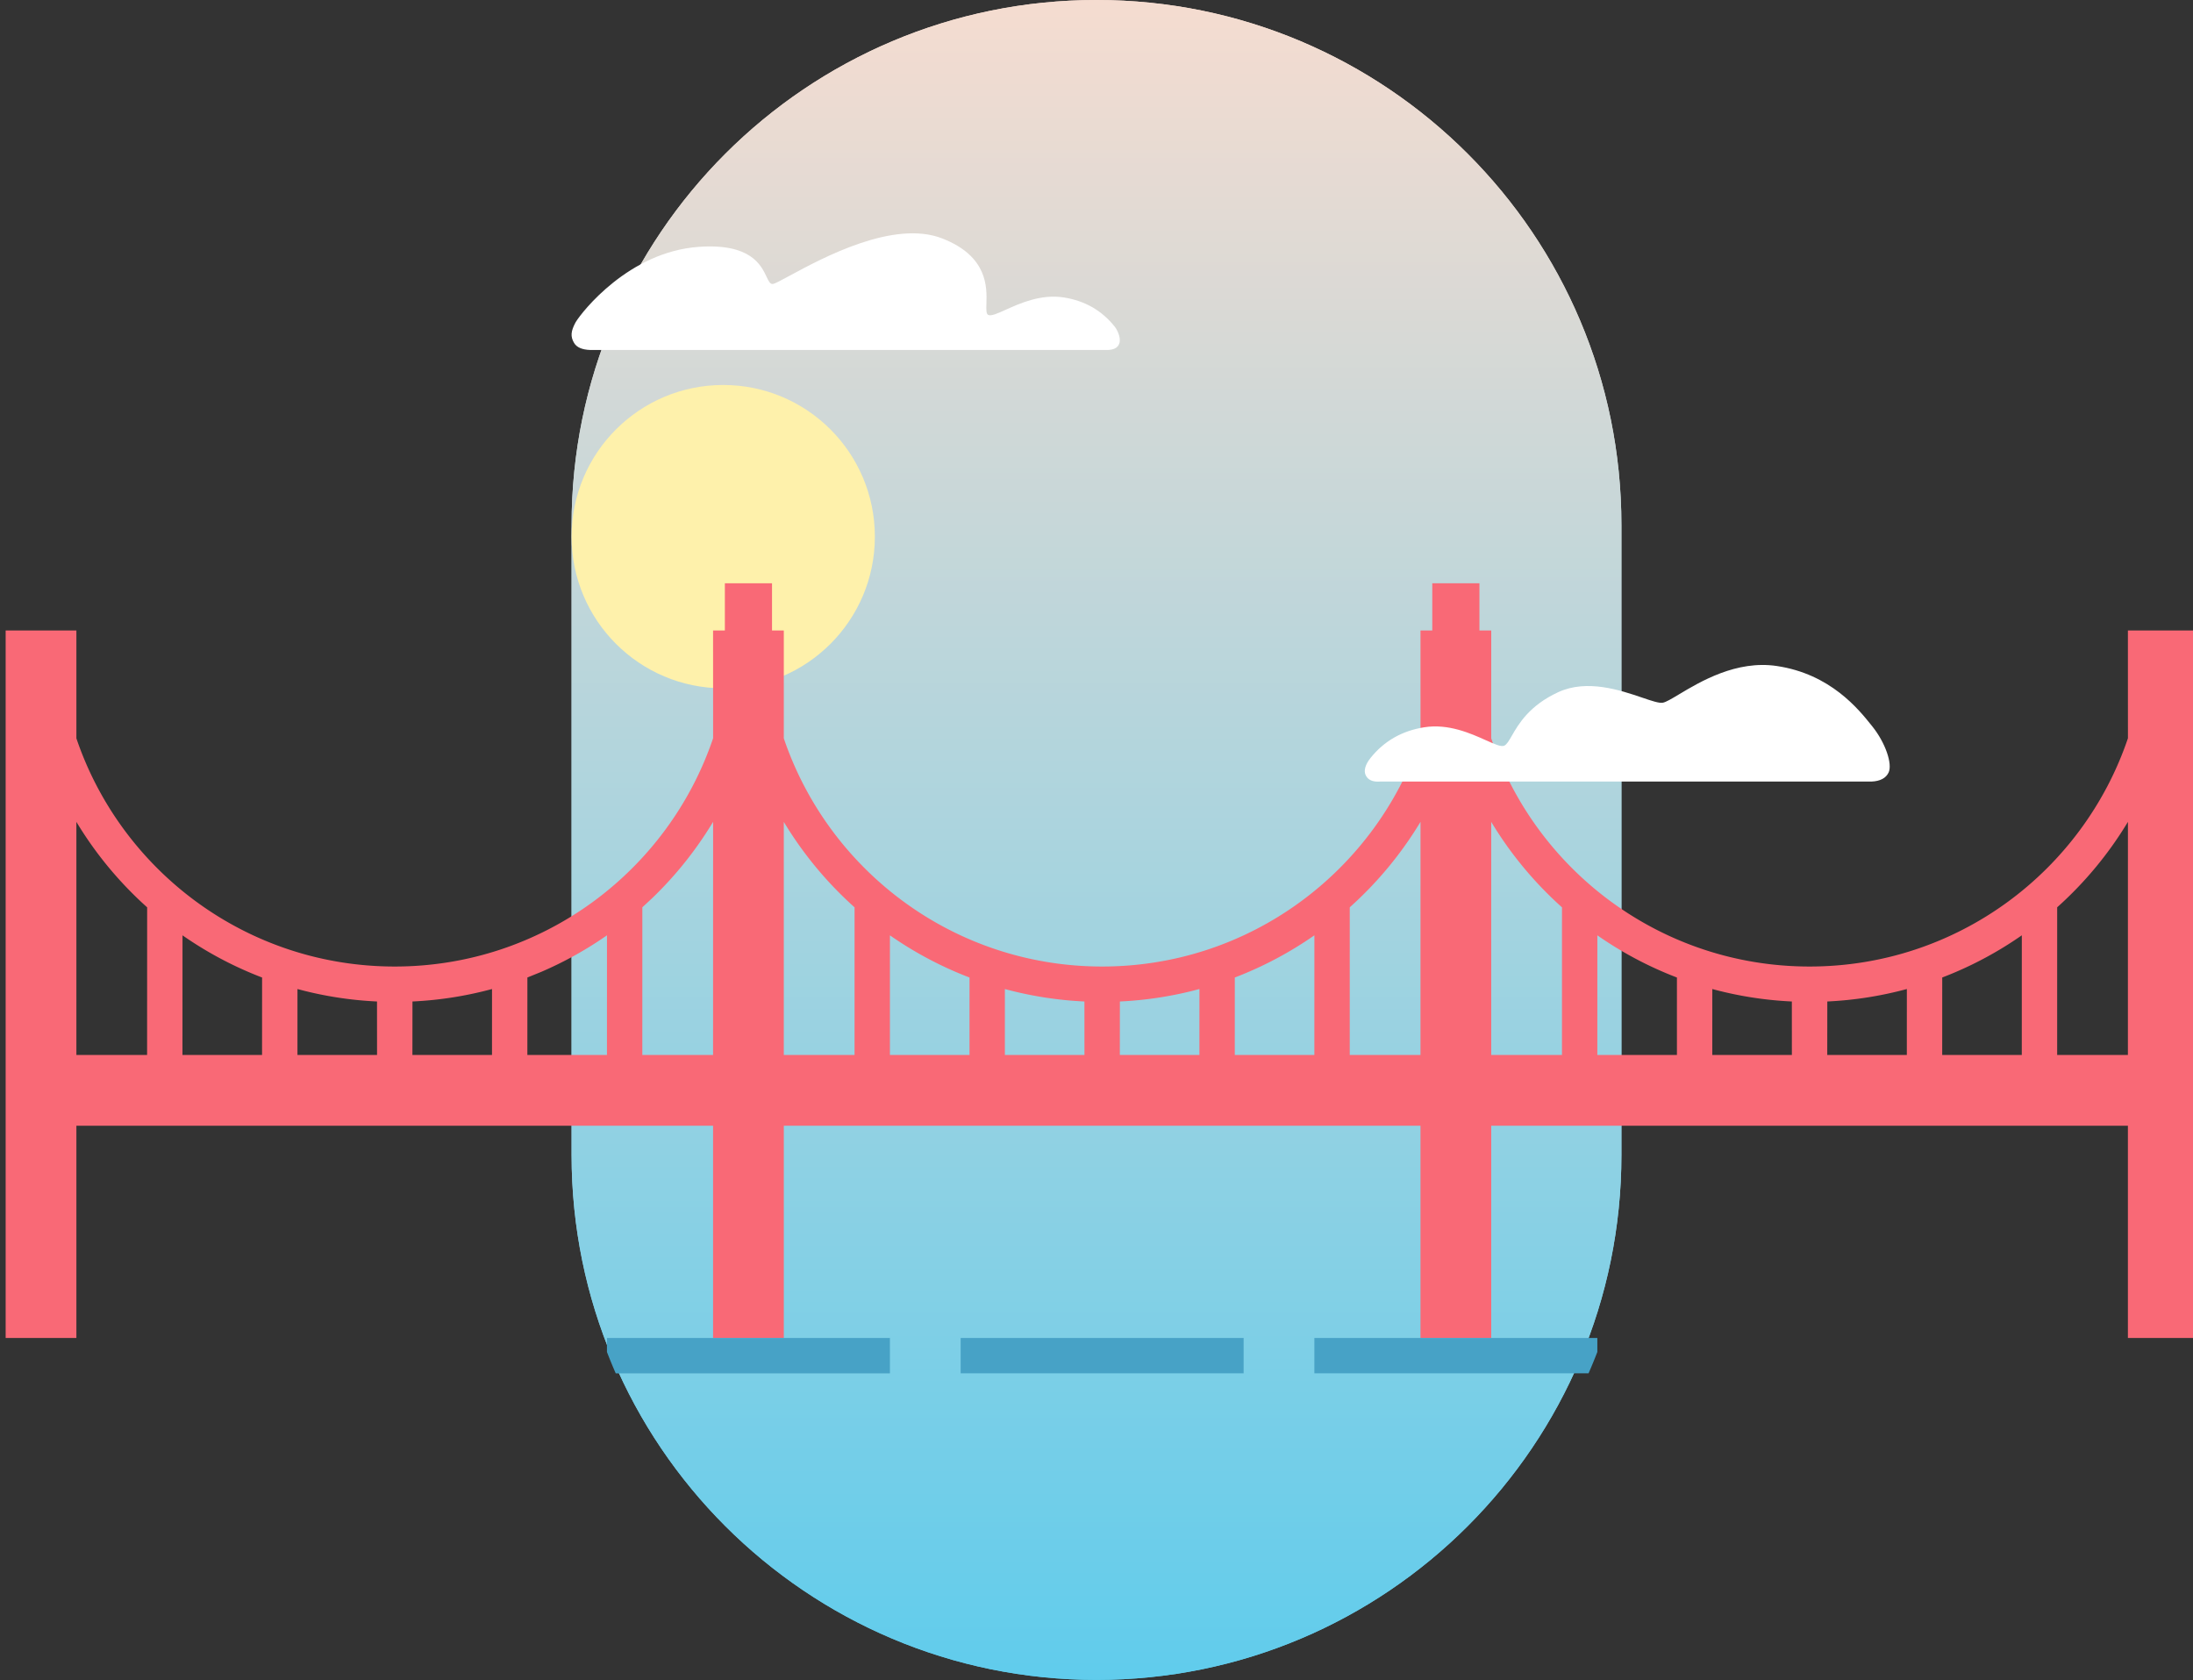 <svg width="744" height="570" fill="none" xmlns="http://www.w3.org/2000/svg">
        <rect width="100%" height="100%" fill="#333333" stroke="none"/>
        <path fill-rule="evenodd" clip-rule="evenodd" d="M372 0c98.354 0 178.085 79.731 178.085 178.085v213.702c0 98.354-79.731 178.085-178.085 178.085-98.354 0-178.085-79.731-178.085-178.085V178.085C193.915 79.731 273.646 0 372 0z" fill="url(#paint0_linear)"/>
        <path fill-rule="evenodd" clip-rule="evenodd" d="M372 0c98.354 0 178.085 79.731 178.085 178.085v213.702c0 98.354-79.731 178.085-178.085 178.085-98.354 0-178.085-79.731-178.085-178.085V178.085C193.915 79.731 273.646 0 372 0z" fill="url(#paint1_linear)"/>
        <path fill-rule="evenodd" clip-rule="evenodd" d="M245.362 233.489c28.413 0 51.447-23.033 51.447-51.446 0-28.414-23.034-51.447-51.447-51.447-28.414 0-51.447 23.033-51.447 51.447 0 28.413 23.033 51.446 51.447 51.446z" fill="#FEF1AB"/>
        <path fill-rule="evenodd" clip-rule="evenodd" d="M25.913 278.805l.002 79.067h23.988l.018-50.078a126.579 126.579 0 01-24.008-28.989zm36.005 38.485l-.015 40.582h27l.015-26.272a125.647 125.647 0 01-27-14.31zm39.002 18.218l-.005 22.364h27l-.01-18.14a125.832 125.832 0 01-26.985-4.224zm39.016 4.223l-.021 18.141h27l.007-22.367a125.833 125.833 0 01-26.986 4.226zm38.988-8.135l-.009 26.276h27l.009-40.59a125.8 125.8 0 01-22.237 12.378l-4.763 1.936zm38.997-23.812l-.006 50.088h24l.01-79.079a126.561 126.561 0 01-20.55 25.781l-3.454 3.21zm287.991-28.979l.003 79.067h24l.006-50.078a126.593 126.593 0 01-24.009-28.989zm36.006 38.485l-.003 40.582h27l.003-26.272a125.65 125.65 0 01-27-14.31zm39.002 18.218l-.005 22.364h27l-.01-18.14a125.832 125.832 0 01-26.985-4.224zm39.016 4.223l-.021 18.141h27l.007-22.367a125.833 125.833 0 01-26.986 4.226zm38.988-8.135l-.009 26.276h27l.009-40.59a125.709 125.709 0 01-27 14.314zm38.997-23.812l-.006 50.088h24l.01-79.079a126.625 126.625 0 01-24.004 28.991zm-432.009-28.979l.003 79.067h24l.006-50.078a126.593 126.593 0 01-24.009-28.989zm36.006 38.485l-.003 40.582h27l.003-26.272a125.65 125.65 0 01-27-14.31zm39.002 18.218l-.005 22.364h27l-.01-18.14a125.832 125.832 0 01-26.985-4.224zm39.016 4.223l-.021 18.141h27l.007-22.367a125.833 125.833 0 01-26.986 4.226zm38.988-8.135l-.009 26.276h27l.009-40.59a125.709 125.709 0 01-27 14.314zm38.997-23.812l-.006 50.088h24l.01-79.079a126.625 126.625 0 01-24.004 28.991zM245.915 197.872h16v16h4v36.594c15.246 45.011 57.84 77.406 108 77.406 50.173 0 92.776-32.413 108.012-77.441l-.012-36.559h4v-16h16v16h4v36.594c15.246 45.011 57.84 77.406 108 77.406 50.173 0 92.776-32.413 108.012-77.441l-.012-36.559h24v240h-24v-72h-216v72h-24v-72h-216v72h-24v-72h-216v72h-24v-240h24v36.594c15.246 45.011 57.84 77.406 108 77.406 50.173 0 92.776-32.413 108.012-77.441l-.012-36.559h4v-16z" fill="#F96976"/>
        <path d="M208.892 465.872a177.971 177.971 0 01-2.977-7.243v-4.757h96v12h-93.023zM541.915 458.629a176.565 176.565 0 01-2.978 7.243h-93.022v-12h96v4.757zM421.915 465.872v-12h-96v12h96z" fill="#47A2C6"/>
        <path fill-rule="evenodd" clip-rule="evenodd" d="M378.189 110.809c.647.812 2.276 3.632 1.538 5.74-.492 1.406-1.832 2.13-4.022 2.174h-175.45c-2.757-.093-4.58-.88-5.471-2.358-1.336-2.217-1.084-4.045.426-6.905l.122-.215c2.106-3.48 18.015-23.839 41.761-25.508 17.585-1.237 21.091 6.172 22.983 10.17.72 1.522 1.206 2.55 2.148 2.414.712-.102 2.721-1.19 5.645-2.774 11.089-6.004 35.33-19.132 51.865-12.638 15.411 6.053 15.094 16.504 14.922 22.134-.061 2.003-.103 3.396.588 3.764.975.519 3.059-.422 5.922-1.714 4.874-2.199 12.005-5.417 19.763-4.19 7.15 1.131 12.903 4.433 17.26 9.906zm86.766 146.332c-.685.856-2.743 3.604-1.59 5.905.769 1.534 2.314 2.229 4.636 2.084h166.891c2.978-.128 4.922-1.15 5.833-3.065 1.367-2.872-1.05-10.059-5.468-15.586l-.218-.273c-4.509-5.647-14.024-17.562-32.25-20.281-13.695-2.043-25.996 5.325-33.155 9.612-2.526 1.513-4.411 2.642-5.493 2.84-1.264.232-3.748-.613-6.991-1.716-7.396-2.516-18.737-6.373-28.524-1.849-9.823 4.54-13.456 10.846-15.703 14.744-.972 1.688-1.685 2.925-2.527 3.371-1.032.546-3.237-.445-6.267-1.805-5.157-2.316-12.702-5.705-20.911-4.413-7.565 1.191-13.653 4.668-18.263 10.432z" fill="#fff"/>
    <defs>
        <linearGradient id="paint0_linear" x1="193.915" y1="0" x2="193.915" y2="569.872" gradientUnits="userSpaceOnUse">
            <stop stop-color="#F5DCD0"/>
            <stop offset="1" stop-color="#60CCEC"/>
        </linearGradient>
        <linearGradient id="paint1_linear" x1="193.915" y1="0" x2="193.915" y2="569.872" gradientUnits="userSpaceOnUse">
            <stop stop-color="#F5DCD0"/>
            <stop offset="1" stop-color="#60CCEC"/>
        </linearGradient>
        <clipPath id="clip0">
            <path fill="#fff" d="M0 0h744v570H0z"/>
        </clipPath>
    </defs>
</svg>
